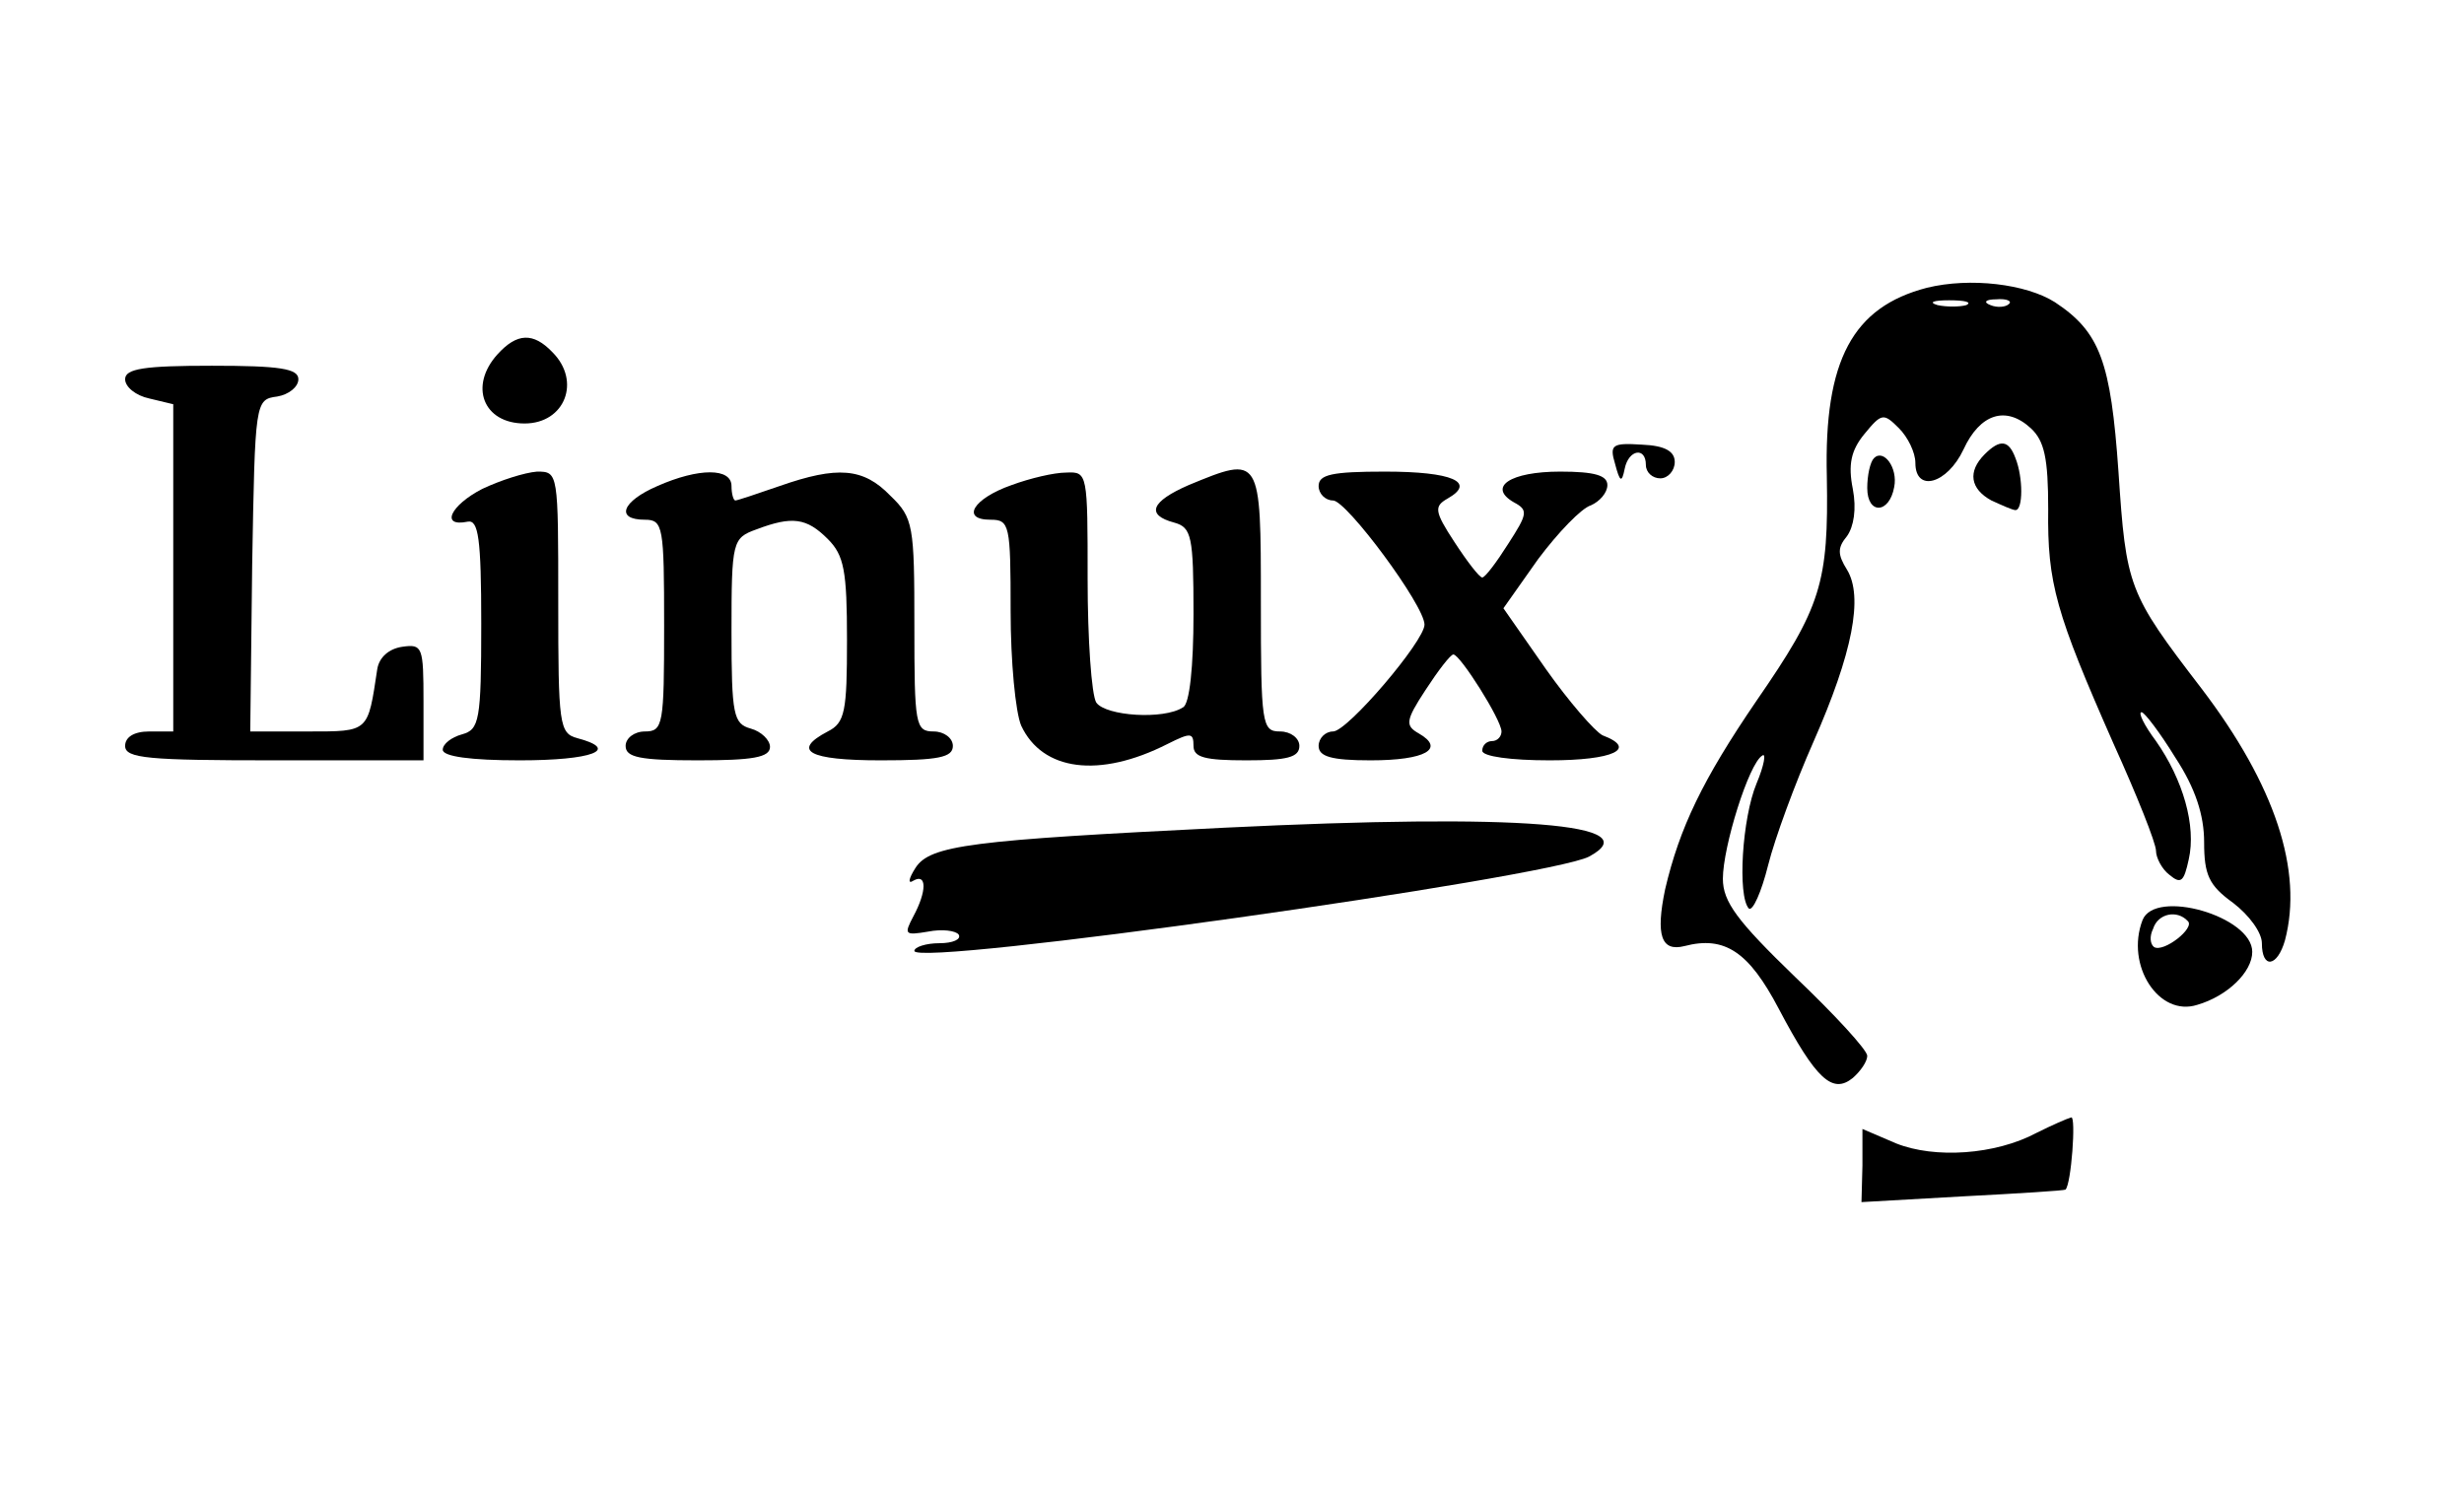 <?xml version="1.0" standalone="no"?>
<!DOCTYPE svg PUBLIC "-//W3C//DTD SVG 20010904//EN"
 "http://www.w3.org/TR/2001/REC-SVG-20010904/DTD/svg10.dtd">
<svg version="1.0" xmlns="http://www.w3.org/2000/svg"
 width="256pt" height="156pt" viewBox="0 0 256 156"
 preserveAspectRatio="xMidYMid meet">

<g transform="translate(0,156) scale(0.1,-0.1)"
fill="#000000" stroke="none">
<path d="M2002 1261 c-77 -20 -107 -75 -104 -196 2 -111 -6 -136 -73 -233 -56
-82 -80 -132 -95 -196 -10 -48 -4 -65 20 -59 42 11 67 -6 98 -65 39 -74 56
-89 77 -72 8 7 15 17 15 23 0 6 -34 43 -75 82 -60 58 -75 78 -75 102 0 33 27
120 41 128 4 3 2 -10 -6 -29 -15 -36 -20 -117 -8 -130 4 -3 13 17 20 45 7 28
28 85 47 128 41 93 52 151 35 179 -10 16 -10 23 0 35 7 10 10 28 6 49 -5 25
-2 40 12 57 18 22 20 22 36 6 9 -9 17 -25 17 -36 0 -31 33 -22 50 14 17 37 44
46 70 22 14 -13 18 -31 18 -84 -1 -77 8 -108 68 -244 24 -53 44 -103 44 -111
0 -7 6 -19 14 -25 12 -10 15 -7 20 16 8 35 -6 83 -34 123 -12 16 -19 30 -15
30 3 0 19 -21 35 -47 21 -32 30 -60 30 -88 0 -34 5 -45 30 -63 17 -13 30 -31
30 -42 0 -27 16 -25 24 3 19 72 -10 161 -87 262 -76 99 -78 105 -86 225 -8
114 -19 145 -66 176 -30 19 -88 26 -133 15z m41 -18 c-7 -2 -21 -2 -30 0 -10
3 -4 5 12 5 17 0 24 -2 18 -5z m44 1 c-3 -3 -12 -4 -19 -1 -8 3 -5 6 6 6 11 1
17 -2 13 -5z"/>
<path d="M517 1192 c-30 -33 -15 -72 28 -72 42 0 59 44 29 74 -20 21 -37 20
-57 -2z"/>
<path d="M130 1166 c0 -8 11 -17 25 -20 l25 -6 0 -170 0 -170 -25 0 c-16 0
-25 -6 -25 -15 0 -13 24 -15 155 -15 l155 0 0 61 c0 57 -1 60 -22 57 -14 -2
-24 -11 -26 -23 -10 -66 -8 -65 -72 -65 l-60 0 2 173 c3 170 3 172 26 175 12
2 22 10 22 18 0 11 -19 14 -90 14 -70 0 -90 -3 -90 -14z"/>
<path d="M1678 1078 c5 -19 7 -20 10 -5 4 20 22 23 22 4 0 -8 7 -14 15 -14 8
0 15 8 15 17 0 11 -10 17 -34 18 -31 2 -34 0 -28 -20z"/>
<path d="M2062 1088 c-18 -18 -15 -36 7 -48 11 -5 22 -10 25 -10 8 0 8 34 0
54 -7 19 -16 20 -32 4z"/>
<path d="M1947 1084 c-4 -4 -7 -18 -7 -31 0 -28 23 -27 28 1 4 20 -11 40 -21
30z"/>
<path d="M501 1052 c-33 -17 -44 -40 -15 -34 11 2 14 -17 14 -106 0 -101 -2
-110 -20 -115 -11 -3 -20 -10 -20 -16 0 -7 29 -11 80 -11 75 0 105 11 60 23
-19 5 -20 14 -20 141 0 135 0 136 -22 136 -13 -1 -38 -9 -57 -18z"/>
<path d="M683 1055 c-37 -16 -44 -35 -13 -35 19 0 20 -7 20 -110 0 -103 -1
-110 -20 -110 -11 0 -20 -7 -20 -15 0 -12 15 -15 75 -15 57 0 75 3 75 14 0 7
-9 16 -20 19 -18 5 -20 14 -20 101 0 94 1 97 26 106 37 14 52 12 74 -10 17
-17 20 -33 20 -105 0 -74 -2 -86 -20 -95 -38 -20 -20 -30 55 -30 60 0 75 3 75
15 0 8 -9 15 -20 15 -19 0 -20 7 -20 110 0 104 -1 112 -25 135 -28 29 -55 31
-115 10 -23 -8 -44 -15 -46 -15 -2 0 -4 7 -4 15 0 19 -34 19 -77 0z"/>
<path d="M1051 1056 c-40 -14 -53 -36 -22 -36 20 0 21 -5 21 -95 0 -52 5 -105
11 -119 22 -47 81 -55 152 -19 24 12 27 12 27 -2 0 -12 12 -15 55 -15 42 0 55
3 55 15 0 8 -9 15 -20 15 -19 0 -20 7 -20 135 0 152 0 152 -75 121 -39 -17
-45 -31 -15 -39 18 -5 20 -14 20 -95 0 -54 -4 -94 -11 -97 -20 -13 -80 -9 -90
5 -5 8 -9 66 -9 128 0 110 0 112 -22 111 -13 0 -38 -6 -57 -13z"/>
<path d="M1370 1055 c0 -8 7 -15 15 -15 14 0 95 -109 95 -129 0 -17 -80 -111
-95 -111 -8 0 -15 -7 -15 -15 0 -11 13 -15 54 -15 57 0 78 12 50 28 -14 8 -14
13 7 45 13 20 26 37 29 37 7 0 50 -68 50 -80 0 -5 -4 -10 -10 -10 -5 0 -10 -4
-10 -10 0 -6 30 -10 70 -10 66 0 92 12 55 26 -8 4 -35 35 -59 69 l-44 63 36
51 c21 28 45 53 55 56 9 4 17 13 17 21 0 10 -13 14 -49 14 -52 0 -76 -16 -48
-32 15 -8 14 -12 -6 -43 -12 -19 -24 -35 -27 -35 -3 0 -16 17 -29 37 -21 32
-21 37 -7 45 30 17 5 28 -65 28 -55 0 -69 -3 -69 -15z"/>
<path d="M1272 700 c-263 -13 -306 -18 -321 -42 -7 -11 -8 -17 -2 -13 14 8 14
-11 0 -37 -10 -19 -9 -20 15 -16 15 3 29 1 32 -3 3 -5 -6 -9 -20 -9 -14 0 -26
-4 -26 -8 0 -17 659 76 701 98 63 34 -71 45 -379 30z"/>
<path d="M2226 604 c-18 -47 17 -101 57 -88 31 9 57 34 57 55 0 37 -101 66
-114 33z m47 -1 c8 -7 -25 -33 -35 -27 -4 3 -5 11 -1 19 5 16 25 20 36 8z"/>
<path d="M2116 383 c-43 -23 -106 -27 -146 -11 l-35 15 0 -38 -1 -38 106 6
c58 3 105 6 106 7 6 6 11 76 6 75 -4 -1 -20 -8 -36 -16z"/>
</g>
</svg>
